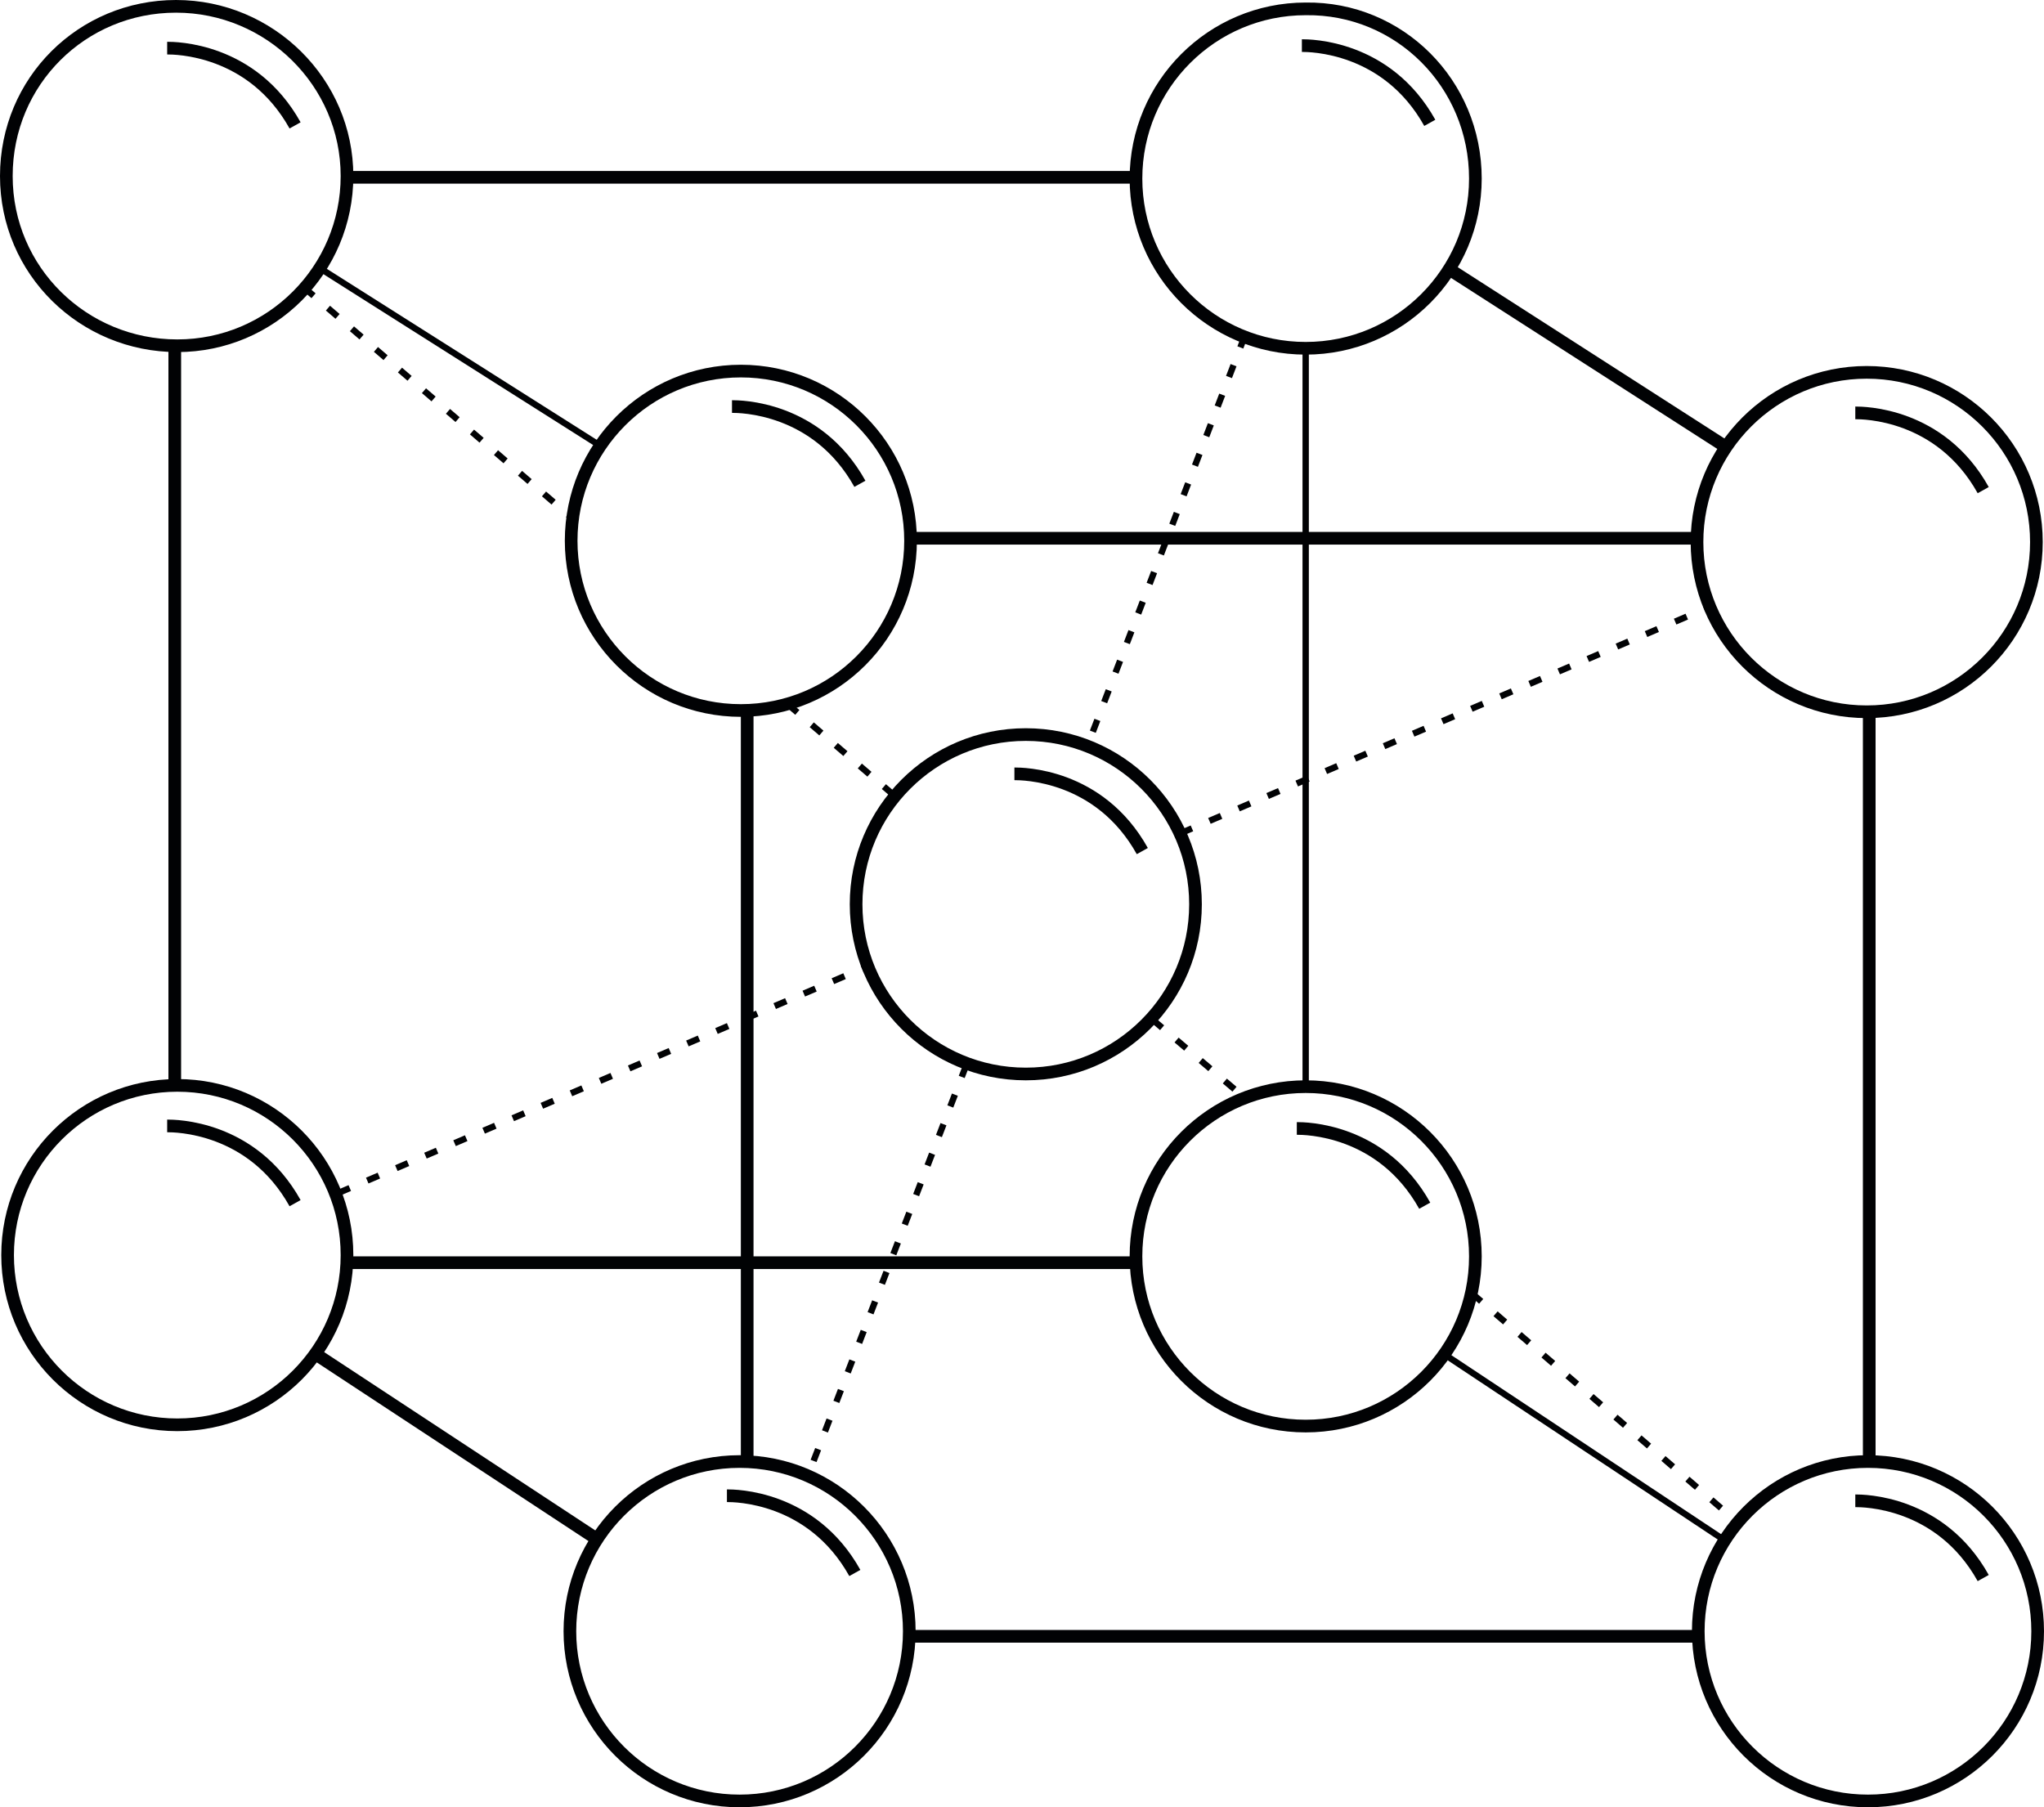 <?xml version="1.0" encoding="utf-8"?>
<!-- Generator: Adobe Illustrator 24.1.2, SVG Export Plug-In . SVG Version: 6.00 Build 0)  -->
<svg version="1.1" id="Layer_1" xmlns="http://www.w3.org/2000/svg" xmlns:xlink="http://www.w3.org/1999/xlink" x="0px" y="0px"
	 viewBox="0 0 161.4 142.7" style="enable-background:new 0 0 161.4 142.7;" xml:space="preserve">
<style type="text/css">
	.st0{fill:none;stroke:#010204;}
	.st1{fill:none;stroke:#010204;stroke-width:0.5;}
	.st2{fill:none;stroke:#010204;stroke-width:0.5;stroke-dasharray:1,1.5;}
</style>
<desc>Created with Sketch.</desc>
<g id="icons_x2F_main_x2F_quality-expert-1">
	<g id="Group-77" transform="translate(0, 27)">
		<path id="Stroke-1" class="st0" d="M116.5-12.9c0,7.4-6,13.4-13.4,13.4c-7.4,0-13.4-6-13.4-13.4s6-13.4,13.4-13.4
			C110.5-26.4,116.5-20.4,116.5-12.9z"/>
		<path id="Stroke-3" class="st0" d="M27.4-13.1c0,7.4-6,13.4-13.4,13.4S0.5-5.6,0.5-13.1s6-13.4,13.4-13.4S27.4-20.5,27.4-13.1z"/>
		<path id="Stroke-5" class="st0" d="M116.5,72.2c0,7.4-6,13.4-13.4,13.4c-7.4,0-13.4-6-13.4-13.4s6-13.4,13.4-13.4
			C110.5,58.8,116.5,64.8,116.5,72.2z"/>
		<path id="Stroke-7" class="st0" d="M27.4,72.1c0,7.4-6,13.4-13.4,13.4s-13.4-6-13.4-13.4c0-7.4,6-13.4,13.4-13.4
			S27.4,64.7,27.4,72.1z"/>
		<path id="Stroke-9" class="st0" d="M160.8,15.8c0,7.4-6,13.4-13.4,13.4c-7.4,0-13.4-6-13.4-13.4s6-13.4,13.4-13.4
			C154.8,2.4,160.8,8.4,160.8,15.8z"/>
		<path id="Stroke-11" class="st0" d="M94.4,44.4c0,7.4-6,13.4-13.4,13.4s-13.4-6-13.4-13.4S73.6,31,81,31S94.4,37,94.4,44.4z"/>
		<path id="Stroke-13" class="st0" d="M71.9,15.7c0,7.4-6,13.4-13.4,13.4c-7.4,0-13.4-6-13.4-13.4s6-13.4,13.4-13.4
			C65.9,2.3,71.9,8.3,71.9,15.7z"/>
		<path id="Stroke-15" class="st0" d="M160.9,101.8c0,7.4-6,13.4-13.4,13.4s-13.4-6-13.4-13.4c0-7.4,6-13.4,13.4-13.4
			S160.9,94.4,160.9,101.8z"/>
		<path id="Stroke-17" class="st0" d="M71.8,101.8c0,7.4-6,13.4-13.4,13.4s-13.4-6-13.4-13.4c0-7.4,6-13.4,13.4-13.4
			S71.8,94.4,71.8,101.8z"/>
		<path id="Stroke-19" class="st0" d="M147.6,88.3V29.2"/>
		<path id="Stroke-21" class="st0" d="M71.6,102.2H134"/>
		<path id="Stroke-23" class="st0" d="M59,29.1v59.1"/>
		<path id="Stroke-25" class="st0" d="M133.9,15.5H72.1"/>
		<path id="Stroke-27" class="st1" d="M103.1,58.7V0.4"/>
		<path id="Stroke-29" class="st0" d="M27.5,72.7h62.3"/>
		<path id="Stroke-31" class="st0" d="M13.8,0.2v58.3"/>
		<path id="Stroke-33" class="st0" d="M89.6-13H27.4"/>
		<path id="Stroke-35" class="st2" d="M93.2,38.8L134.8,21"/>
		<path id="Stroke-37" class="st2" d="M26.7,67.2l41.8-17.9"/>
		<path id="Stroke-39" class="st0" d="M47.1,94.5L24.9,79.9"/>
		<path id="Stroke-41" class="st2" d="M76.3,57.1L63.8,89.5"/>
		<path id="Stroke-43" class="st2" d="M98.3-0.5L85.9,31.8"/>
		<path id="Stroke-45" class="st0" d="M136.3,8.3L114.5-5.7"/>
		<path id="Stroke-47" class="st1" d="M136,94.5l-22-14.6"/>
		<path id="Stroke-49" class="st2" d="M116.2,75.1l21,18.1"/>
		<path id="Stroke-51" class="st2" d="M91,53.5l7.3,6.2"/>
		<path id="Stroke-53" class="st2" d="M62.2,28.6l8.4,7.2"/>
		<path id="Stroke-55" class="st2" d="M24-4.3l21.4,18.4"/>
		<path id="Stroke-57" class="st1" d="M47.4,8.2l-22.1-14"/>
		<path id="Stroke-59" class="st0" d="M146.5,5.6c0.6,0,6.7,0,10.1,6.1"/>
		<path id="Stroke-61" class="st0" d="M102.8-23.4c0.6,0,6.7,0,10.1,6.1"/>
		<path id="Stroke-63" class="st0" d="M57.8,5.1c0.6,0,6.7,0,10.1,6.1"/>
		<path id="Stroke-65" class="st0" d="M80.1,34.1c0.6,0,6.7,0,10.1,6.1"/>
		<path id="Stroke-67" class="st0" d="M102.4,62.1c0.6,0,6.7,0,10.1,6.1"/>
		<path id="Stroke-69" class="st0" d="M146.5,91.5c0.6,0,6.7,0,10.1,6.1"/>
		<path id="Stroke-71" class="st0" d="M13.2-23.2c0.6,0,6.7,0,10.1,6.1"/>
		<path id="Stroke-73" class="st0" d="M13.2,61.9c0.6,0,6.7,0,10.1,6.1"/>
		<path id="Stroke-75" class="st0" d="M57.4,91.1c0.6,0,6.7,0,10.1,6.1"/>
	</g>
</g>
</svg>
